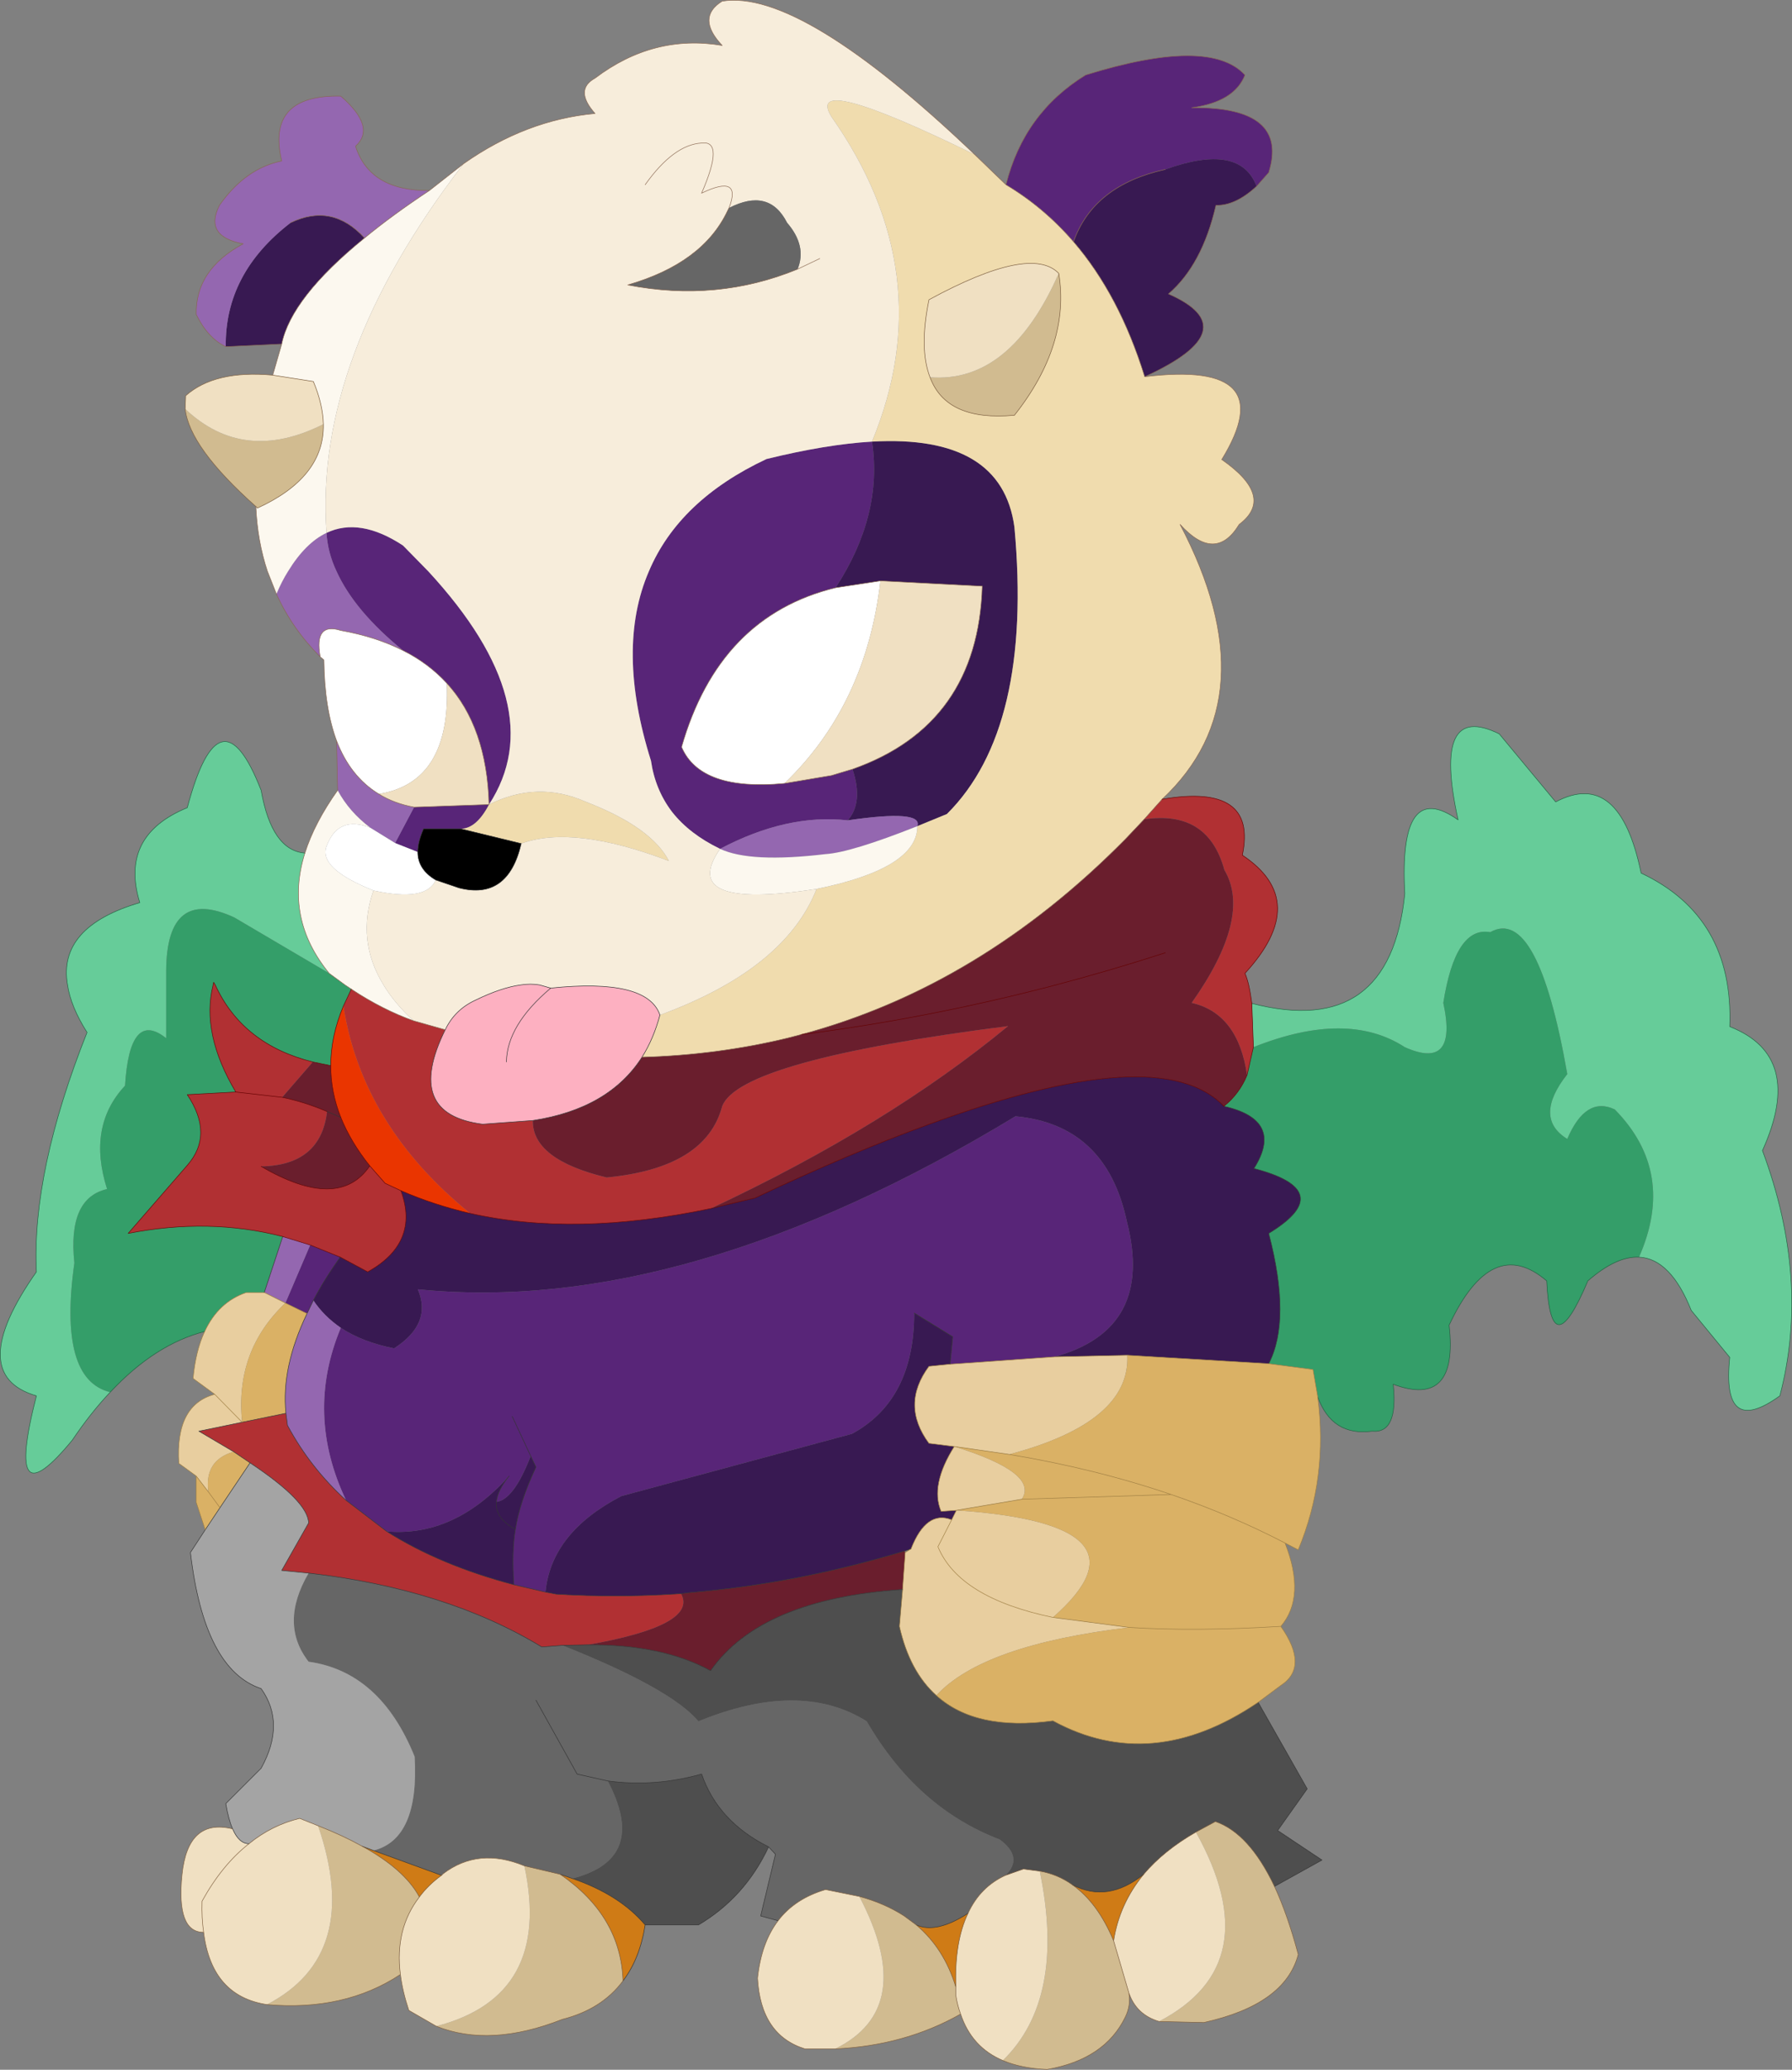 <svg viewBox="0 0 169.85 196.19" xmlns="http://www.w3.org/2000/svg" xmlns:xlink="http://www.w3.org/1999/xlink"><rect x="0" y="0" width="169.85" height="196.19" fill="#808080" stroke="none"/><use transform="translate(0 .01)" width="169.85" height="196.15" xlink:href="#a"/><defs><g id="a"><path d="M285.95 119.4q1.7-6.8 7.55-10.4 11.75-3.65 15.1 0-1 2.55-5.05 3.1 9.25-.1 7.3 6.15l-1.15 1.3q-1.55-4.15-8.65-1.6-6.8 1.5-8.7 6.85-2.8-3.25-6.4-5.4m-64.4 33q3.15-1.5 7.25 1.2l2.4 2.45q11.8 12.8 5.75 22.1-.2-7.35-4-11.5-1.75-1.9-4.15-3.1-4.6-3.75-6.3-7.5-.85-1.8-.95-3.65m37.3 29.95q-2.9-1.4-4.55-3.5-1.6-2.1-2-4.85-3.35-10.65-.2-17.95 2.85-6.75 11.15-10.65 5.7-1.4 10-1.65 1.05 6.95-3.45 13.85-11.05 2.7-14.6 15.1 1.8 4.2 9.75 3.45l4.45-.75 2-.6q1.05 3.15-.45 4.85-5.75-.65-12.1 2.7m-21.9-4.2q-1.2 2.3-2.7 2.3h-3.5q-.55 1.25-.55 2.2l-2.15-.85 1.8-3.4 7.1-.25m-14.05 49.6q2.05 1.35 5.05 1.95 3.65-2.35 2.25-5.6 25.4 2.55 56.65-16.4 8.6.8 10.55 9.95 2.65 10.25-6.85 12.85l-9.9.7.25-2.6-3.65-2.25q0 8.25-5.9 11.45l-21.85 5.9q-6.65 3.45-7.2 9.1l-3-.7q-.2-3.25.15-5.25.4-2.6 1.95-5.9l-.5-1.05q-1.6 4.15-3.25 4.35.1-1.1 1.2-2.45-5.2 5.8-11.6 5.25l-3.85-2.95q-3.9-8.2-.5-16.35m16.25 8.4 1.75 3.75-1.75-3.75m-16.3-15.1q-1.5 2.1-2.55 4.1l-.6 1.25-2.05-1 2.35-5.5 2.85 1.15" fill="#582578" fill-rule="evenodd" transform="translate(-190.6 -101.9)"/><path d="M306.6 206.75q5.75 1.3 2.85 5.9 8.05 2.1 1.4 6.15 2.15 8.2 0 12.35l-13.4-.8-6.9.15q9.5-2.6 6.85-12.85-1.95-9.15-10.55-9.95-31.25 18.95-56.65 16.4 1.4 3.25-2.25 5.6-3-.6-5.05-1.95-1.6-1.1-2.6-2.6 1.05-2 2.55-4.1l2.6 1.4q4.95-2.75 3.15-7.7 3.1 1.35 6.55 2.15 9.95 2.25 22.8-.45l4.2-1q9.1-4.3 16.4-6.95 22-8.1 28.05-1.75m3.1-87.2q-2 1.85-3.85 1.8-1.3 5.65-4.5 8.4 7.6 3.35-2.25 7.85-2.4-7.75-6.75-12.8 1.9-5.35 8.7-6.85 7.1-2.55 8.65 1.6m-84.55 4.9q-6.95 5.65-7.85 10.05l-5.3.25q-.1-6.95 6.15-11.75 3.95-1.9 7 1.45m48.9 32.5-4.25.65q4.5-6.9 3.45-13.85 12.3-.7 13.5 8.1 1.75 19.1-6.4 27.2l-2.8 1.15q.55-1.6-6.6-.55 1.5-1.7.45-4.85 11.9-4.2 12.3-17.35l-9.65-.5m-46.8 90.1q6.4.55 11.6-5.25-1.1 1.35-1.2 2.45 1.65-.2 3.25-4.35l.5 1.05q-1.55 3.3-1.95 5.9-1.95-1.05-1.8-2.6-.15 1.55 1.8 2.6-.35 2-.15 5.25-7-1.85-12.05-5.05m53.4-15.85-2 .2q-2.7 3.65 0 7.3l2.4.3q-2.3 3.65-1.25 6.15l1.45-.1-.45.9q-2.4-.95-3.85 2.75l-.6.2q-10.2 3.1-20.4 3.95l-.8.1q-5.9.4-11.8.05l-1.05-.2q.55-5.65 7.2-9.1l21.85-5.9q5.9-3.2 5.9-11.45l3.65 2.25-.25 2.6" fill="#381952" fill-rule="evenodd" transform="translate(-190.6 -101.9)"/><path d="m283 116.55 2.95 2.85q3.6 2.15 6.4 5.4 4.35 5.05 6.75 12.8 13.1-1.6 7.3 7.85 5.1 3.55 1.65 6.15-2.25 3.7-5.6 0 8.6 16.4-1.7 26.05l-1.7 1.9-1.75 1.85q-13.8 14-30.75 18.55l-1.35.35q-6.65 1.6-13.75 1.8 1.1-1.75 1.7-4Q265 193.75 268 186.15q9.55-1.95 9.55-5.95l2.8-1.15q8.15-8.1 6.4-27.2-1.2-8.8-13.5-8.1 6.6-15.95-3.85-30.8-2.65-4.35 13.6 3.6m-46.05 61.6q4.6-2.3 9.2-.25 6.2 2.4 7.85 5.6-9.05-3.45-14-1.65l-5.75-1.4q1.5 0 2.7-2.3m41.8-40.5q1.55 4.2 8 3.6 5.3-6.7 4.2-13.45-2.65-2.75-12.3 2.5-.95 4.65.1 7.35" fill="#f0dcae" fill-rule="evenodd" transform="translate(-190.6 -101.9)"/><path d="M345.95 221.05q3.55-8.05-2.3-14-2.75-1.3-4.5 2.8-3.25-2 0-6.15-2.8-16-7.3-13.45-3.3-.6-4.45 6.7 1.4 6.45-3.65 4.2-5.45-3.55-14.35 0l-.15-4.15q13.1 3.4 14.5-10.4-.6-11 5.05-7-2.5-11.3 3.9-8.15l5.35 6.45q6.05-3.2 8.1 6.75 8.8 4.15 8.4 14.55 7.15 2.8 3.1 11.75 4.55 12.2 1.65 23.25-5.55 4-4.75-3.65l-3.65-4.45q-1.95-4.9-4.95-5.05m-126.45-38.3q-1.95 6.2 2.3 11.4l-9-5.3q-6.4-2.95-6.45 5.05v6.4q-3.45-2.75-3.9 4.5-3.6 3.85-1.7 9.8-3.75.85-3.1 7-1.55 11.05 3.4 12.25-1.85 1.95-3.6 4.55-6.5 7.9-3.4-4.2-6.85-2 0-11.75-.45-9.5 4.8-22.7-1.55-2.45-1.85-4.5-.95-5.5 6.85-7.8-1.95-6.35 4.5-9 3.1-11.65 7-1.65 1 5.7 4.15 5.95" fill="#6c9" fill-rule="evenodd" transform="translate(-190.6 -101.9)"/><path d="m309.25 197 .15 4.15-.6 2.65q-.85-5.85-5.25-6.85 5.75-8.15 3.1-12.6-1.55-5.7-7.6-4.8l1.7-1.9q9.05-1.55 7.6 5.3 6.55 4.35.25 11.2.4.9.65 2.85m-79.45 1.65 3 .85q-3.95 8 3.55 8.95l4.75-.35q-.05 3.7 7 5.4 9.4-.9 10.95-6.75 1.65-4.35 27.1-7.6-11.45 9.45-28.2 17.3-12.85 2.7-22.8.45-10.25-8.35-12-19.65l.75-1.6q2.95 1.95 5.9 3m-12.4 20.45q-6.95-1.8-14.65-.3l5.6-6.45q2.55-2.9 0-6.7l4.6-.25q-3.3-5.55-2.15-10.15l.05-.25.15.25q2.6 5.65 9.25 7.3l-2.9 3.35q2.15.45 4.25 1.35-.6 5.1-6.25 5.2 7.35 4.3 10.3-.05l1.45 1.65 1.5.7q1.8 4.95-3.15 7.7l-2.6-1.4-2.85-1.15-2.6-.8m6 25 3.85 2.95q5.05 3.2 12.05 5.05l3 .7 1.05.2q5.9.35 11.8-.05 1.65 3-8.85 4.85l-2.4.05-1.95.15q-9.05-5.5-22.1-7l-2.55-.25 2.55-4.5q-.05-2.05-5.55-5.7l-1.55-1.05-3.3-1.95 4.1-.85 4.15-.85.15 1.15q2.15 4 5.55 7.1m-10.45-38.7 4.4.5-4.4-.5" fill="#b13033" fill-rule="evenodd" transform="translate(-190.6 -101.9)"/><path d="M308.8 203.8q-.75 1.8-2.2 2.95-6.05-6.35-28.05 1.75-7.3 2.65-16.4 6.95l-4.2 1q16.75-7.85 28.2-17.3-25.45 3.25-27.1 7.6-1.55 5.85-10.95 6.75-7.05-1.7-7-5.4 7.2-1.1 10.35-6 7.1-.2 13.75-1.8l1.35-.35q16.95-4.55 30.75-18.55l1.75-1.85q6.05-.9 7.6 4.8 2.65 4.45-3.1 12.6 4.4 1 5.25 6.85m-88.55-1.25 1.7.35q0 2.5.95 4.9.95 2.35 2.75 4.6-2.95 4.35-10.3.05 5.65-.1 6.25-5.2-2.1-.9-4.25-1.35l2.9-3.35m80.8-10.35q-5.4 1.75-10.75 3.15-11.9 3.1-23.75 4.6 11.85-1.5 23.75-4.6 5.35-1.4 10.75-3.15m-45.9 60.75.8-.1q10.2-.85 20.4-3.95l.05.15-.25 3.5q-13.45.9-18.2 7.7-4.55-2.5-11.65-2.45 10.5-1.85 8.85-4.85m-33.55-45.7 1.3.55-1.3-.55" fill="#6a1e2d" fill-rule="evenodd" transform="translate(-190.6 -101.9)"/><path d="M309.4 201.15q8.9-3.55 14.35 0 5.05 2.25 3.65-4.2 1.15-7.3 4.45-6.7 4.5-2.55 7.3 13.45-3.25 4.15 0 6.15 1.75-4.1 4.5-2.8 5.85 5.95 2.3 14-2.15-.1-4.85 2.25-3.5 8.3-3.9 0-5.2-4.45-9.25 4.2.9 7.9-5.3 5.6.5 4.7-2 4.45-3.8.5-5.15-3.25l-.45-2.6-4.2-.55q2.15-4.15 0-12.35 6.65-4.05-1.4-6.15 2.9-4.6-2.85-5.9 1.45-1.15 2.2-2.95l.6-2.65m-108.35 32.7q-4.95-1.2-3.4-12.25-.65-6.15 3.1-7-1.9-5.95 1.7-9.8.45-7.25 3.9-4.5v-6.4q.05-8 6.45-5.05l9 5.3 1.5 1.1.6.4-.75 1.6q-1.2 2.85-1.2 5.65l-1.7-.35q-6.65-1.65-9.25-7.3l-.15-.25-.05.25q-1.15 4.6 2.15 10.15l-4.6.25q2.55 3.8 0 6.7l-5.6 6.45q7.7-1.5 14.65.3l-1.75 5.3h-1.7q-2.65.9-3.95 3.7-4.7 1.2-8.95 5.75" fill="#349e69" fill-rule="evenodd" transform="translate(-190.6 -101.9)"/><path d="M221.25 142.1q.1 5.05-6.25 7.95l-.15-.15q-6.3-5.6-6.7-9.25 5.55 5.25 13.1 1.45m69.7-14.3q1.1 6.75-4.2 13.45-6.45.6-8-3.6 7.6.6 12.2-9.85m-1.8 151.45q1.7.3 3.1 1.3 2.4 1.7 3.9 5.3l1.45 4.95q.2 1.2-.35 2.3-1.95 4-7.4 4.95-2.45-.1-4.2-.85 6-5.85 3.5-17.95m14.8-3.7 1.85-1q3.2 1.1 5.6 6.15 1.25 2.7 2.25 6.45-1.25 4.75-8.95 6.45l-4.25-.1q10.45-5.45 3.5-17.95m-31.9 6.1q2.4.65 4.25 1.85l1.15.85q2.65 2.25 3.75 5.9v.8q.15.95.45 1.75-5.3 3-11.9 3.3 7.85-3.85 2.3-14.45m-28.35-2.1q5.75 3.95 5.95 10.1-2 2.7-5.75 3.65-6.85 2.7-11.95.65 11-2.85 8.35-15.2l3.4.8m-22.95-4.6q2.3.9 4.1 1.9l.1.05q4 2.2 5.4 4.8-2.35 3.05-1.8 7.35-5.3 3.5-12.65 2.85 9.05-4.7 4.85-16.95" fill="#d1bb90" fill-rule="evenodd" transform="translate(-190.6 -101.9)"/><path d="M212 134.75q-1.7-.8-2.8-3.05-.1-4.25 4.45-6.7-3.75-.7-2.25-3.65 2.45-3.5 5.9-4.2-1.5-6.3 5.6-6.15 3.4 2.95 1.4 4.75 1.35 4.25 7 4.2-3.55 2.35-6.15 4.5-3.05-3.35-7-1.45-6.25 4.8-6.15 11.75m4.8 23.45q.5-1.2 1.1-2.15 1.65-2.7 3.65-3.65.1 1.85.95 3.65 1.7 3.75 6.3 7.5-2.55-1.3-5.9-1.9-2.55-.8-1.95 2.5-2.65-2.65-4.15-5.95m5.7 13.9q1.3 3.4 4 5.05 1.45.9 3.35 1.25l-1.8 3.4-2.35-1.45q-2-1.5-3.1-3.55l-.1-4.7m48.45 7.55q7.15-1.05 6.6.55-6.3 2.5-8.7 2.65-7.15.85-10-.5 6.35-3.35 12.1-2.7m-48.05 48.1q-3.4 8.15.5 16.35-3.4-3.1-5.55-7.1l-.15-1.15q-.45-4.35 2-9.45l.6-1.25q1 1.5 2.6 2.6m-5.5-8.65 2.6.8-2.35 5.5-2-1 1.75-5.3" fill="#9467b0" fill-rule="evenodd" transform="translate(-190.6 -101.9)"/><path d="m231.3 119.95 3.25-2.55q-14.2 18.4-13 35-2 .95-3.65 3.65-.6.95-1.1 2.15l-.85-2.15q-.95-2.85-1.1-6.15l.15.15q6.35-2.9 6.25-7.95-.05-1.9-.95-4.05l-3.85-.6.85-2.95q.9-4.4 7.85-10.05 2.6-2.15 6.15-4.5M226 186.3q-1.65 4.7.95 8.95 1.05 1.75 2.85 3.4-2.95-1.05-5.9-3l-.6-.4-1.5-1.1q-4.25-5.2-2.3-11.4.9-2.85 3.1-5.95 1.1 2.05 3.1 3.55-3.05-1.2-4.15 1.75-.8 2.1 4.45 4.2m42-.15q-13.2 2.05-9.15-3.8 2.85 1.35 10 .5 2.4-.15 8.7-2.65 0 4-9.55 5.95" fill="#fcf8ef" fill-rule="evenodd" transform="translate(-190.6 -101.9)"/><path d="M234.55 117.4q5.9-4.15 12.45-4.75-2-2.25 0-3.35 5.55-4.2 12.05-3.1-2.5-2.65 0-4.2 7.45-1.2 23.95 14.55-16.25-7.95-13.6-3.6 10.45 14.85 3.85 30.8-4.3.25-10 1.65-8.3 3.9-11.15 10.65-3.15 7.3.2 17.95.4 2.75 2 4.85 1.65 2.1 4.55 3.5-4.05 5.85 9.15 3.8-3 7.6-14.85 11.95-1.2-3.5-10.35-2.55l-1.05-.3q-.85-.15-1.8 0-1.85.25-4.3 1.45-1.95.9-2.85 2.8l-3-.85q-1.8-1.65-2.85-3.4-2.6-4.25-.95-8.95 5 1.1 5.9-1l2.2.75q4.65 1.2 5.9-4.2 4.95-1.8 14 1.65-1.65-3.2-7.85-5.6-4.6-2.05-9.2.25 6.05-9.3-5.75-22.1l-2.4-2.45q-4.1-2.7-7.25-1.2-1.2-16.6 13-35m25.15 4.2-.15.3q-2.35 4.95-9.45 7 8.45 1.65 16.1-1.5.9-2.2-1-4.4-1.7-3.35-5.5-1.4 1.25-3.25-2.6-1.4 2.2-5.05 0-4.75-2.65.15-5.35 3.95 2.7-3.8 5.35-3.95 2.2-.3 0 4.75 3.85-1.85 2.6 1.4m8.6 4.8-2.1 1 2.1-1" fill="#f7eddb" fill-rule="evenodd" transform="translate(-190.6 -101.9)"/><path d="M266.2 127.4q-7.65 3.15-16.1 1.5 7.1-2.05 9.45-7l.15-.3q3.8-1.95 5.5 1.4 1.9 2.2 1 4.4m-22.3 130.45q10.3 4.1 12.9 7.2 9.65-3.95 15.95 0 4.75 8.2 12.6 11.2 2.3 1.7.55 3.4-2.4 1.1-3.55 3.6-3 1.95-4.9 1.1l-1.15-.85q-1.85-1.2-4.25-1.85l-3.2-.65q-2.9.85-4.5 2.95l-1.65-.45 1.4-5.85-.65-.7q-4.8-2.4-6.35-6.9-4.45 1.25-8.9.65l-2.9-.65-3.9-7 3.9 7 2.9.65q3.9 7.4-3.35 9.25l-1.15-.4-3.4-.8q-4.35-1.8-7.7.75l-.15.15-6.45-2.35q4.35-1.1 3.9-8.9-3.25-8.05-10.05-9-2.8-3.6 0-8.4 13.05 1.5 22.1 7l1.95-.15" fill="#666" fill-rule="evenodd" transform="translate(-190.6 -101.9)"/><path d="M228.8 163.55q2.4 1.2 4.15 3.1.4 9.4-6.45 10.5-2.7-1.65-4-5.05-1.15-3.1-1.2-7.65l-.35-.3q-.6-3.3 1.95-2.5 3.35.6 5.9 1.9m3.1 21.75q-.9 2.1-5.9 1-5.25-2.1-4.45-4.2 1.1-2.95 4.15-1.75l2.35 1.45 2.15.85q0 1.65 1.7 2.65m37.9-27.7 4.25-.65q-1.35 11.75-9.1 19.2-7.95.75-9.75-3.45 3.55-12.4 14.6-15.1" fill="#fff" fill-rule="evenodd" transform="translate(-190.6 -101.9)"/><path d="m216.45 137.45 3.85.6q.9 2.15.95 4.05-7.55 3.8-13.1-1.45l.05-1.25q2.75-2.45 8.25-1.95m16.5 29.2q3.8 4.15 4 11.5l-7.1.25q-1.9-.35-3.35-1.25 6.85-1.1 6.45-10.5m58-38.85q-4.6 10.45-12.2 9.85-1.05-2.7-.1-7.35 9.65-5.25 12.3-2.5m-26 48.35q7.75-7.45 9.1-19.2l9.65.5q-.4 13.15-12.3 17.35l-2 .6-4.45.75m20.95 103.5 1.7-.6 1.55.2q2.5 12.1-3.5 17.95-2.95-1.25-4-4.4-.3-.8-.45-1.75v-.8q-.15-4.3 1.15-7 1.15-2.5 3.55-3.6m13.1-.1q1.9-2.25 4.95-4 6.95 12.5-3.5 17.95-2.15-.65-2.85-2.7l-1.45-4.95q.55-3.5 2.85-6.3m-34.65 4.4q1.6-2.1 4.5-2.95l3.2.65q5.55 10.6-2.3 14.45h-2.85q-4.2-1.3-4.5-6.7.35-3.35 1.95-5.45m-24.05-5.2q2.65 12.35-8.35 15.2l-2.6-1.5q-.6-1.8-.8-3.4-.55-4.3 1.8-7.35.85-1.15 2.1-2.05l.15-.15q3.35-2.55 7.7-.75m-27.65-3.5q.6 1.4 1.55 1.4 2.15-1.75 4.8-2.4l1.75.7q4.2 12.25-4.85 16.95-5.25-.8-6-6.85-2.6 0-2.05-5.45.55-5.4 4.8-4.35m-2.75 9.8q-.2-1.35-.15-2.95 1.9-3.45 4.45-5.45-2.55 2-4.45 5.45-.05 1.6.15 2.95" fill="#f0e0c2" fill-rule="evenodd" transform="translate(-190.6 -101.9)"/><path d="M240 181.85q-1.25 5.4-5.9 4.2l-2.2-.75q-1.7-1-1.7-2.65 0-.95.55-2.2h3.5l5.75 1.4" fill-rule="evenodd" transform="translate(-190.6 -101.9)"/><path d="M221.95 202.9q0-2.8 1.2-5.65 1.75 11.3 12 19.65-3.45-.8-6.55-2.15l-1.5-.7-1.45-1.65q-1.8-2.25-2.75-4.6-.95-2.4-.95-4.9" fill="#ea3500" fill-rule="evenodd" transform="translate(-190.6 -101.9)"/><path d="M232.8 199.5q.9-1.9 2.85-2.8 2.45-1.2 4.3-1.45.95-.15 1.8 0l1.05.3q9.15-.95 10.35 2.55-.6 2.25-1.7 4-3.15 4.9-10.35 6l-4.75.35q-7.5-.95-3.55-8.95m5.8 3.05q.05-3.5 4.2-7-4.15 3.5-4.2 7" fill="#fdb0c1" fill-rule="evenodd" transform="translate(-190.6 -101.9)"/><path d="m286.25 239.75-5.2-.75q8.05 2.5 6.4 5l-6.2 1.05q19.25 1.3 9.15 10.15l7.25.95q-13.9 1.65-18.3 6.45-2.55-2.3-3.5-6.55l.3-3.5.25-3.5.55-.35q1.45-3.7 3.85-2.75l.45-.9-1.45.1q-1.05-2.5 1.25-6.15l-2.4-.3q-2.7-3.65 0-7.3l2-.2 9.9-.7 6.9-.15q.3 6.35-11.2 9.4m4.15 15.45q-8.9-1.85-10.9-6.7l1.3-2.55-1.3 2.55q2 4.85 10.9 6.7m-74.75-30.8 2 1q-4.8 4.55-4.1 11.3l-2.6-2.65 2.6 2.65-4.1.85 3.3 1.95q-2.8.8-2.4 3.8l-1.15-1.5-1.65-1.2q-.35-5.55 3.4-6.55l-2.05-1.5q.25-2.65 1.1-4.45 1.3-2.8 3.95-3.7h1.7" fill="#e8ce9f" fill-rule="evenodd" transform="translate(-190.6 -101.9)"/><path d="m310.85 231.15 4.2.55.45 2.6q1 7.65-1.85 14.5l-1.25-.65q2 5.1-.4 7.9-8.2.5-14.35.1 6.15.4 14.35-.1 2.7 3.85 0 5.6l-2.15 1.6q-10.1 6.85-19.45 1.75-7.3 1-11.05-2.4 4.4-4.8 18.3-6.45l-7.25-.95q10.1-8.85-9.15-10.15l6.2-1.05 14.15-.45q-7.2-2.45-15.35-3.8 8.15 1.35 15.35 3.8l-14.15.45q1.65-2.5-6.4-5l5.2.75q11.5-3.05 11.2-9.4l13.4.8m-9.25 12.4q5.7 1.95 10.8 4.6-5.1-2.65-10.8-4.6m-83.95-18.15 2.05 1q-2.45 5.1-2 9.45l-4.15.85q-.7-6.75 4.1-11.3m-8.45 16.4 1.15 1.5q-.4-3 2.4-3.8l1.55 1.05-2.85 4.25-1.4 2.1-.85-2.6v-2.5m2.25 3-1.1-1.5 1.1 1.5" fill="#dab165" fill-rule="evenodd" transform="translate(-190.6 -101.9)"/><path d="m276.15 252.55-.3 3.5q.95 4.25 3.5 6.55 3.75 3.4 11.05 2.4 9.35 5.1 19.45-1.75l4.65 8.2-2.8 3.95 4.2 2.8-4.5 2.5q-2.4-5.05-5.6-6.15l-1.85 1q-3.05 1.75-4.95 4-3.4 2.75-6.75 1-1.4-1-3.1-1.3l-1.55-.2-1.7.6q1.75-1.7-.55-3.4-7.85-3-12.6-11.2-6.3-3.95-15.95 0-2.6-3.1-12.9-7.2l2.4-.05q7.1-.05 11.65 2.45 4.75-6.8 18.2-7.7M248.2 270.7q4.45.6 8.9-.65 1.55 4.5 6.35 6.9-2.25 4.8-6.65 7.4h-5.05q-2.4-2.85-6.9-4.4 7.25-1.85 3.35-9.25" fill="#4e4e4e" fill-rule="evenodd" transform="translate(-190.6 -101.9)"/><path d="m211.45 244.8 2.85-4.25q5.5 3.65 5.55 5.7l-2.55 4.5 2.55.25q-2.8 4.8 0 8.4 6.8.95 10.05 9 .45 7.8-3.9 8.9l-1.05-.4-.1-.05q-1.8-1-4.1-1.9l-1.75-.7q-2.65.65-4.8 2.4-.95 0-1.55-1.4-.4-.9-.65-2.4l3.35-3.35q2.35-4.25 0-7.55-5.4-1.8-6.7-12.9l1.4-2.15 1.4-2.1" fill="#a4a4a4" fill-rule="evenodd" transform="translate(-190.6 -101.9)"/><path d="M292.25 280.55q3.35 1.75 6.75-1-2.3 2.8-2.85 6.3-1.5-3.6-3.9-5.3m-14.8 3.8q1.9.85 4.9-1.1-1.3 2.7-1.15 7-1.1-3.65-3.75-5.9m-32.6-4.4q4.5 1.55 6.9 4.4-.5 3.2-2.1 5.3-.2-6.15-5.95-10.1l1.15.4m-19.9-3.05 1.05.4 6.45 2.35q-1.25.9-2.1 2.05-1.4-2.6-5.4-4.8" fill="#cf7b16" fill-rule="evenodd" transform="translate(-190.6 -101.9)"/><path d="M116 104.85q5.75 1.3 2.85 5.9 8.05 2.1 1.4 6.15 2.15 8.2 0 12.35M49.4 79.95q-1.25 5.4-5.9 4.2l-2.2-.75q-1.7-1-1.7-2.65 0-.95.55-2.2h3.5l5.75 1.4M42.2 97.6q.9-1.9 2.85-2.8 2.45-1.2 4.3-1.45.95-.15 1.8 0l1.05.3q9.15-.95 10.35 2.55-.6 2.25-1.7 4-3.15 4.9-10.35 6l-4.75.35q-7.5-.95-3.55-8.95m-9.4 44.6 3.85 2.95q5.05 3.2 12.05 5.05-.2-3.25.15-5.25-1.95-1.05-1.8-2.6m1.2-2.45q-1.1 1.35-1.2 2.45M50.3 138l-1.75-3.75m41.5-4.95.25-2.6-3.65-2.25M51.7 150.9l1.05.2q5.9.35 11.8-.05l.8-.1q10.2-.85 20.4-3.95l.6-.2m-.8 3.85q-13.45.9-18.2 7.7-4.55-2.5-11.65-2.45l-2.4.05m48.35 22.7q3.35 1.75 6.75-1m12.4 1.15 4.5-2.5-4.2-2.8 2.8-3.95-4.65-8.2M57.6 168.8q4.45.6 8.9-.65 1.55 4.5 6.35 6.9l.65.7-1.4 5.85 1.65.45m13.1.4q1.9.85 4.9-1.1m-40.95-20.2 3.9 7 2.9.65m-3.35 9.25q4.5 1.55 6.9 4.4h5.05q4.4-2.6 6.65-7.4m-13.8 12.7q1.6-2.1 2.1-5.3m-6.9-4.4-1.15-.4m-20.85-58.5q-1.5 2.1-2.55 4.1m2.6-17.35-1.3-.55m-4.2 11.85-1.75 5.3m4.05 2 .6-1.25m-7.55 14.35-3.3-1.95 4.1-.85 4.15-.85q-.45-4.35 2-9.45m-8.25 18.4 2.85-4.25-1.55-1.05m-1.3 5.3-1.4 2.1-1.4 2.15q1.3 11.1 6.7 12.9 2.35 3.3 0 7.55l-3.35 3.35q.25 1.5.65 2.4.6 1.4 1.55 1.4m10.75.25 1.05.4 6.45 2.35m-12.6-28.65-2.55-.25 2.55-4.5q-.05-2.05-5.55-5.7m3.4-4.7.15 1.15q2.15 4 5.55 7.1m16.05 2.75q.4-2.6 1.95-5.9l-.5-1.05m-1.6 12.2 3 .7m-22.45-1.8q13.05 1.5 22.1 7l1.95-.15m-1.1-62.3q-4.15 3.5-4.2 7" fill="none" stroke="#333" stroke-linecap="round" stroke-linejoin="round" stroke-width=".05"/><path d="M155.35 119.15q3 .15 4.95 5.05l3.65 4.45q-.8 7.65 4.75 3.65 2.9-11.05-1.65-23.25 4.05-8.95-3.1-11.75.4-10.4-8.4-14.55-2.05-9.95-8.1-6.75l-5.35-6.45q-6.4-3.15-3.9 8.15-5.65-4-5.05 7-1.4 13.8-14.5 10.4m6.25 37.3q1.35 3.75 5.15 3.25 2.5.25 2-4.45 6.2 2.3 5.3-5.6 4.05-8.65 9.25-4.2.4 8.3 3.9 0 2.7-2.35 4.85-2.25M28.9 80.85q-3.15-.25-4.15-5.95-3.9-10-7 1.65-6.45 2.65-4.5 9-7.8 2.3-6.85 7.8.3 2.05 1.85 4.5-5.25 13.2-4.8 22.7-6.85 9.75 0 11.75-3.1 12.1 3.4 4.2 1.75-2.6 3.6-4.55m8.95-5.75q-4.7 1.2-8.95 5.75" fill="none" stroke="#206040" stroke-linecap="round" stroke-linejoin="round" stroke-width=".05"/><path d="M88.15 35.75q1.55 4.2 8 3.6 5.3-6.7 4.2-13.45m-12.2 9.85q-1.05-2.7-.1-7.35 9.65-5.25 12.3-2.5M95.3 177.75l1.7-.6 1.55.2q1.7.3 3.1 1.3m6.75-1q1.9-2.25 4.95-4l1.85-1q3.2 1.1 5.6 6.15 1.25 2.7 2.25 6.45-1.25 4.75-8.95 6.45l-4.25-.1q-2.15-.65-2.85-2.7.2 1.2-.35 2.3-1.95 4-7.4 4.95-2.45-.1-4.2-.85m-21.3-13.25q1.6-2.1 4.5-2.95l3.2.65q2.4.65 4.25 1.85l1.15.85q2.65 2.25 3.75 5.9-.15-4.3 1.15-7 1.15-2.5 3.55-3.6m-42.2-.1q5.75 3.95 5.95 10.1m-5.95-10.1-3.4-.8m-8.35 15.2q5.1 2.05 11.95-.65 3.75-.95 5.75-3.65m20.1 6.45H76.3q-4.2-1.3-4.5-6.7.35-3.35 1.95-5.45m16.85 6.3v.8q.15.95.45 1.75 1.05 3.15 4 4.4m-4-4.4q-5.3 3-11.9 3.3m27.85-5.3-1.45-4.95q-1.5-3.6-3.9-5.3m3.9 5.3q.55-3.5 2.85-6.3m-84.8-2.9q2.15-1.75 4.8-2.4l1.75.7q2.3.9 4.1 1.9l.1.05m-9.05 15q7.35.65 12.65-2.85-.55-4.3 1.8-7.35-1.4-2.6-5.4-4.8m-9.05 15q-5.25-.8-6-6.85-2.6 0-2.05-5.45.55-5.4 4.8-4.35m1.55 1.4q-2.55 2-4.45 5.45-.05 1.6.15 2.95m22.55-5.4q-1.25.9-2.1 2.05m2.1-2.05.15-.15q3.35-2.55 7.7-.75m-8.35 15.2-2.6-1.5q-.6-1.8-.8-3.4M25.85 35.55l3.85.6q.9 2.15.95 4.05.1 5.05-6.25 7.95l-.15-.15m-6.7-9.25.05-1.25q2.75-2.45 8.25-1.95m-8.3 3.2q.4 3.65 6.7 9.25" fill="none" stroke="#7e5e3d" stroke-linecap="round" stroke-linejoin="round" stroke-width=".05"/><path d="m120.25 129.25 4.2.55.45 2.6q1 7.65-1.85 14.5l-1.25-.65q-5.1-2.65-10.8-4.6-7.2-2.45-15.35-3.8l-5.2-.75m6.4 5 14.15-.45m-14.15.45-6.2 1.05-1.45.1q-1.05-2.5 1.25-6.15m9.35 16.2 7.25.95q6.15.4 14.35-.1 2.4-2.8.4-7.9m-14.95-17.8-6.9.15-9.9.7-2 .2q-2.7 3.65 0 7.3l2.4.3m16.4-8.65 13.4.8m-33.9 17.55q1.45-3.7 3.85-2.75l.45-.9m-1.9 17.55q-2.55-2.3-3.5-6.55l.3-3.5.25-3.5.55-.35m32.9 14.55q-10.1 6.85-19.45 1.75-7.3 1-11.05-2.4m32.65-6.55q2.7 3.85 0 5.6l-2.15 1.6m-29.05-17.3-1.3 2.55q2 4.85 10.9 6.7m-74.75-30.8 2 1 2.05 1m-4.05-2h-1.7q-2.65.9-3.95 3.7-.85 1.8-1.1 4.45l2.05 1.5 2.6 2.65m-4.35 5.1 1.15 1.5 1.1 1.5m-2.25-3-1.65-1.2q-.35-5.55 3.4-6.55m-.9 12.85-.85-2.6v-2.5" fill="none" stroke="#9d7d42" stroke-linecap="round" stroke-linejoin="round" stroke-width=".05"/><path d="m40.7 18.05 3.25-2.55q5.9-4.15 12.45-4.75-2-2.25 0-3.35 5.55-4.2 12.05-3.1-2.5-2.65 0-4.2Q75.9-1.1 92.4 14.65l2.95 2.85q1.7-6.8 7.55-10.4 11.75-3.65 15.1 0-1 2.55-5.05 3.1 9.25-.1 7.3 6.15l-1.15 1.3q-2 1.85-3.85 1.8-1.3 5.65-4.5 8.4 7.6 3.35-2.25 7.85 13.1-1.6 7.3 7.85 5.1 3.55 1.65 6.15-2.25 3.7-5.6 0 8.6 16.4-1.7 26.05l-1.7 1.9-1.75 1.85q-13.8 14-30.75 18.55l-1.35.35q-6.65 1.6-13.75 1.8M21.4 32.85q-1.7-.8-2.8-3.05-.1-4.25 4.45-6.7-3.75-.7-2.25-3.65 2.45-3.5 5.9-4.2-1.5-6.3 5.6-6.15 3.4 2.95 1.4 4.75 1.35 4.25 7 4.2-3.55 2.35-6.15 4.5Q27.6 28.2 26.7 32.6l-.85 2.95M24.25 48q.15 3.3 1.1 6.15l.85 2.15m.5-23.7-5.3.25m6.15-11.75q3.95-1.9 7 1.45m3.65 39.1q2.4 1.2 4.15 3.1 3.8 4.15 4 11.5m-7.15 20.5 3 .85m-4-35.95q-2.55-1.3-5.9-1.9-2.55-.8-1.95 2.5l.35.3q.05 4.55 1.2 7.65 1.3 3.4 4 5.05m-5.55-13Q27.7 59.6 26.2 56.3m5 35.95q-4.25-5.2-2.3-11.4.9-2.85 3.1-5.95l-.1-4.7m-.7 22.05 1.5 1.1.6.4q2.95 1.95 5.9 3m.05-20.25q-1.9-.35-3.35-1.25m3.35 1.25 7.1-.25M108.5 35.7q-2.4-7.75-6.75-12.8-2.8-3.25-6.4-5.4m6.4 5.4q1.9-5.35 8.7-6.85M69.1 19.7l-.15.3q-2.35 4.95-9.45 7 8.45 1.65 16.1-1.5l2.1-1m-8.6-4.8q1.25-3.25-2.6-1.4 2.2-5.05 0-4.75-2.65.15-5.35 3.95m22.3 37.55-4.25.65q-11.05 2.7-14.6 15.1 1.8 4.2 9.75 3.45m9.1-19.2 9.65.5Q92.7 68.7 80.8 72.9l-2 .6-4.45.75" fill="none" stroke="#886751" stroke-linecap="round" stroke-linejoin="round" stroke-width=".05"/><path d="m118.65 95.1.15 4.15-.6 2.65q-.75 1.8-2.2 2.95m-5.85-29.1q9.05-1.55 7.6 5.3 6.55 4.35.25 11.2.4.9.65 2.85M26.8 117.2q-6.95-1.8-14.65-.3l5.6-6.45q2.55-2.9 0-6.7l4.6-.25q-3.3-5.55-2.15-10.15l.05-.25.15.25q2.6 5.65 9.25 7.3l1.7.35q0-2.8 1.2-5.65l.75-1.6m42.65 4.3q11.85-1.5 23.75-4.6 5.35-1.4 10.75-3.15m-43.1 24.25 4.2-1q9.1-4.3 16.4-6.95 22-8.1 28.05-1.75m-78 8q1.8 4.95-3.15 7.7l-2.6-1.4m5.75-6.3-1.5-.7-1.45-1.65q-2.95 4.35-10.3.05m6.25-5.2q-2.1-.9-4.25-1.35l-4.4-.5m22.2 11.5q-3.45-.8-6.55-2.15m-2.95-2.35q-1.8-2.25-2.75-4.6-.95-2.4-.95-4.9m-1.95 17-2.6-.8m2.6.8 2.85 1.15m12.3-4.15q9.95 2.25 22.8-.45" fill="none" stroke="#640000" stroke-linecap="round" stroke-linejoin="round" stroke-width=".05"/></g></defs></svg>